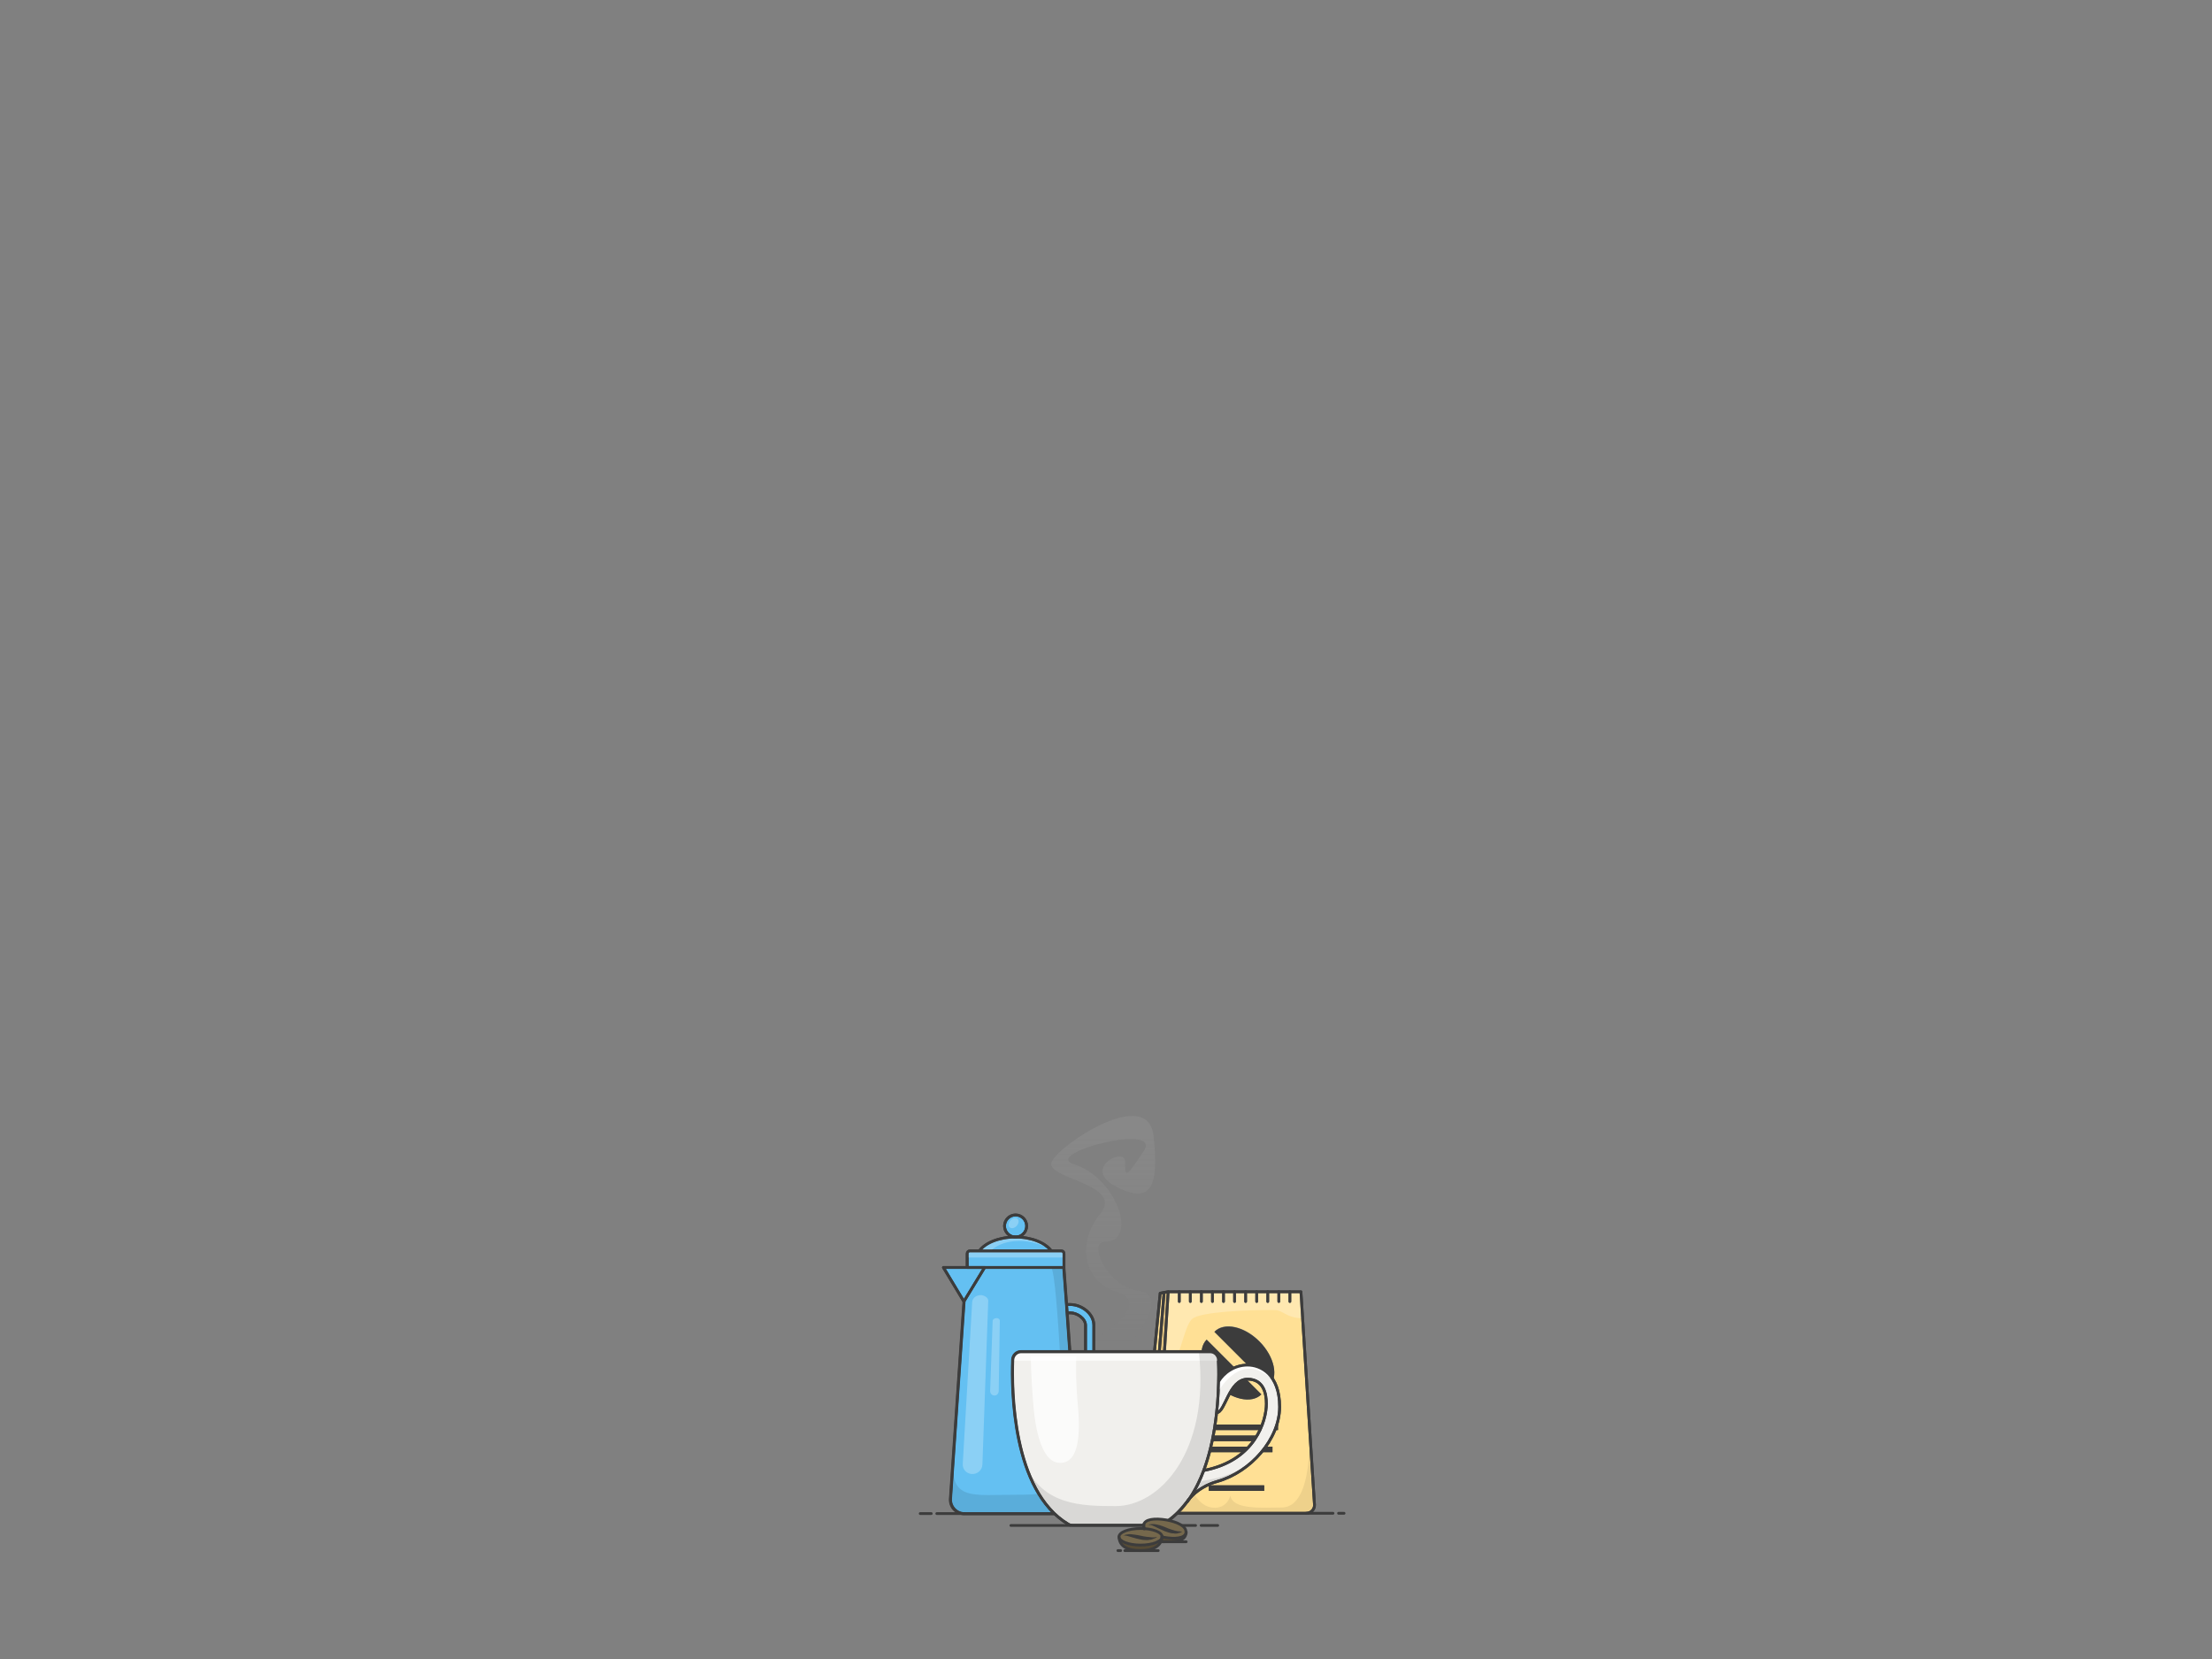 <?xml version="1.0" encoding="utf-8"?>
<!-- Generator: Adobe Illustrator 21.0.0, SVG Export Plug-In . SVG Version: 6.00 Build 0)  -->
<svg version="1.1" id="cup_of_coffee_1_" xmlns="http://www.w3.org/2000/svg" xmlns:xlink="http://www.w3.org/1999/xlink" x="0px"
	 y="0px" viewBox="0 0 800 600" style="enable-background:new 0 0 800 600;" xml:space="preserve">
<rect x="0" y="0" width="800" height="600" fill="#808080" stroke="none"/>
<style type="text/css">
	.st0{fill:#FFE095;}
	.st1{fill:#3C3C3C;}
	.st2{fill:#E3C47F;}
	.st3{fill:none;stroke:#3C3C3C;stroke-width:2;stroke-miterlimit:10;}
	.st4{fill:none;stroke:#3C3C3C;stroke-linecap:round;stroke-linejoin:round;stroke-miterlimit:10;}
	.st5{fill:none;stroke:#3C3C3C;stroke-linecap:round;stroke-miterlimit:10;}
	.st6{opacity:7.000000e-02;}
	.st7{opacity:0.25;fill:#FFFFFF;}
	.st8{fill:#64C0F2;}
	.st9{fill:none;stroke:#3C3C3C;stroke-miterlimit:10;}
	.st10{fill:none;stroke:#3C3C3C;stroke-linejoin:round;stroke-miterlimit:10;}
	.st11{opacity:0.1;}
	.st12{opacity:0.25;fill:url(#SVGID_1_);}
	.st13{fill:#F1F0ED;}
	.st14{opacity:0.75;fill:#FFFFFF;}
	.st15{fill:#FFFFFF;}
	.st16{fill:#75684C;}
	.st17{fill:#564B35;}
</style>
<g id="package_1_">
	<g id="color">
		<g id="XMLID_24_">
			<g>
				<path class="st0" d="M466.5,467.2h4l4.9,77c0.1,1.7-1.3,3.1-3,3.1h-54.9l5-80.1h4h4h4h4h4h4h4h4h4h4H466.5z M459,501.4
					c3.5-3.5,1.9-10.8-3.5-16.3c-5.5-5.5-12.8-7.1-16.3-3.5L459,501.4z M456.2,504.3l-19.8-19.8c-3.5,3.5-1.9,10.8,3.5,16.3
					C445.4,506.2,452.7,507.8,456.2,504.3z"/>
				<path class="st1" d="M455.5,485.2c5.5,5.5,7,12.8,3.5,16.3l-19.8-19.8C442.8,478.1,450,479.7,455.5,485.2z"/>
				<path class="st1" d="M436.4,484.5l19.8,19.8c-3.5,3.5-10.8,1.9-16.3-3.5C434.5,495.3,432.9,488,436.4,484.5z"/>
				<polygon class="st2" points="422.5,467.2 417.5,547.3 414.6,546.4 421,467.5 				"/>
				<polygon class="st0" points="421,467.5 414.6,546.4 411.9,546.4 419.5,467.7 				"/>
			</g>
			<g>
				<line class="st3" x1="462.2" y1="516.2" x2="432.2" y2="516.2"/>
				<line class="st3" x1="458.2" y1="520.2" x2="436.2" y2="520.2"/>
				<line class="st3" x1="460.2" y1="524.2" x2="434.2" y2="524.2"/>
				<line class="st3" x1="457.2" y1="538.2" x2="437.2" y2="538.2"/>
				<path class="st4" d="M417.5,547.3l5-80.1h4h4h4h4h4h4h4h4h4h4h4h4l4.9,77c0.1,1.7-1.3,3.1-3,3.1H417.5l-2.9-0.9h-2.7l7.7-78.7
					l1.5-0.3l1.5-0.3"/>
				<line class="st5" x1="426.5" y1="467.2" x2="426.5" y2="470.7"/>
				<line class="st5" x1="430.5" y1="467.2" x2="430.5" y2="470.7"/>
				<line class="st5" x1="434.5" y1="467.2" x2="434.5" y2="470.7"/>
				<line class="st5" x1="438.5" y1="467.2" x2="438.5" y2="470.7"/>
				<line class="st5" x1="442.5" y1="467.2" x2="442.5" y2="470.7"/>
				<line class="st5" x1="446.5" y1="467.2" x2="446.5" y2="470.7"/>
				<line class="st5" x1="450.5" y1="467.2" x2="450.5" y2="470.7"/>
				<line class="st5" x1="454.5" y1="467.2" x2="454.5" y2="470.7"/>
				<line class="st5" x1="458.5" y1="467.2" x2="458.5" y2="470.7"/>
				<line class="st5" x1="462.5" y1="467.2" x2="462.5" y2="470.7"/>
				<line class="st5" x1="466.5" y1="467.2" x2="466.5" y2="470.7"/>
				<line class="st4" x1="414.6" y1="546.4" x2="421" y2="467.5"/>
			</g>
		</g>
	</g>
	<g id="shadows">
		<path class="st6" d="M418.4,532.4c0.5,7,0.5,12.9,4.7,12.9c2.8,0,6.9-3.4,7.7-7.7c0,0,2.1,7.7,8.6,7.7c2.5,0,4.7-1.4,5.6-4.4
			c0.7,5.3,12.1,4.3,18.5,4.3c14.4,0,9.4-40.5,9-47.8l3,46.8c0,0-0.1,3.1-2.5,3.1s-55.4,0-55.4,0L418.4,532.4z"/>
		<path class="st7" d="M420.7,495.3c6.2,0,6.9-15.5,10.6-18.4c3.2-2.5,20.2-3.2,29.6-3.1c3.3,0,4,2.8,10.2,3l-0.6-9.6h-48
			L420.7,495.3z"/>
	</g>
	<g id="lines">
		<line class="st3" x1="462.2" y1="516.2" x2="432.2" y2="516.2"/>
		<line class="st3" x1="458.2" y1="520.2" x2="436.2" y2="520.2"/>
		<line class="st3" x1="460.2" y1="524.2" x2="434.2" y2="524.2"/>
		<line class="st3" x1="457.2" y1="538.2" x2="437.2" y2="538.2"/>
		<path class="st4" d="M417.5,547.3l5-80.1h48l4.9,77c0.1,1.7-1.3,3.1-3,3.1H417.5l-2.9-0.9h-2.7l7.7-78.7l2.9-0.5"/>
		<line class="st5" x1="426.5" y1="467.2" x2="426.5" y2="470.7"/>
		<line class="st5" x1="430.5" y1="467.2" x2="430.5" y2="470.7"/>
		<line class="st5" x1="434.5" y1="467.2" x2="434.5" y2="470.7"/>
		<line class="st5" x1="438.5" y1="467.2" x2="438.5" y2="470.7"/>
		<line class="st5" x1="442.5" y1="467.2" x2="442.5" y2="470.7"/>
		<line class="st5" x1="446.5" y1="467.2" x2="446.5" y2="470.7"/>
		<line class="st5" x1="450.5" y1="467.2" x2="450.5" y2="470.7"/>
		<line class="st5" x1="454.5" y1="467.2" x2="454.5" y2="470.7"/>
		<line class="st5" x1="458.5" y1="467.2" x2="458.5" y2="470.7"/>
		<line class="st5" x1="462.5" y1="467.2" x2="462.5" y2="470.7"/>
		<line class="st5" x1="466.5" y1="467.2" x2="466.5" y2="470.7"/>
		<line class="st4" x1="414.6" y1="546.4" x2="421" y2="467.5"/>
		<line class="st5" x1="472.4" y1="547.3" x2="482.1" y2="547.3"/>
		<line class="st5" x1="484.1" y1="547.3" x2="486.1" y2="547.3"/>
	</g>
</g>
<g id="kettle">
	<g id="color_1_">
		<g id="XMLID_3_">
			<g>
				<path class="st8" d="M395.6,479.3v15.3c0,4-4,7.1-7.7,7.4h-0.1l-0.2-3c2.3-0.3,4.9-2.2,4.9-4.5v-15.3c0-2.4-3-4.5-5.5-4.5h-1.2
					l-0.2-3l0.1,0h1.3C391.1,471.8,395.6,475,395.6,479.3z"/>
				<path class="st8" d="M385.9,474.8l1.7,24.3l0.2,3l2.9,40c0.2,2.9-2.1,5.4-5,5.4h-37c-2.9,0-5.2-2.5-5-5.4l4.9-71.3l7.5-12.3
					h28.6l1,13.4L385.9,474.8z"/>
				<path class="st8" d="M384.8,453.4v5h-28.6h-6.4v-5c0-0.6,0.5-1,1-1h3.5h26h3.5C384.3,452.4,384.8,452.8,384.8,453.4z"/>
				<path class="st8" d="M380.2,452.4h-26c2.1-2.9,7.1-5,13-5C373.1,447.4,378.2,449.5,380.2,452.4z"/>
				<path class="st8" d="M367.3,439.4c2.2,0,4,1.8,4,4c0,2.2-1.8,4-4,4c-2.2,0-4-1.8-4-4C363.3,441.2,365.1,439.4,367.3,439.4z"/>
				<polygon class="st8" points="356.1,458.4 348.6,470.7 341.2,458.4 349.8,458.4 				"/>
			</g>
			<g>
				<path class="st9" d="M356.1,458.4h28.6l1,13.4l0.2,3l1.7,24.3l0.2,3l2.9,40c0.2,2.9-2.1,5.4-5,5.4h-37c-2.9,0-5.2-2.5-5-5.4
					l4.9-71.3"/>
				<path class="st9" d="M384.8,458.4v-5c0-0.6-0.4-1-1-1h-3.5h-26h-3.5c-0.5,0-1,0.4-1,1v5"/>
				<path class="st9" d="M380.2,452.4c-2.1-2.9-7.1-5-13-5c-5.9,0-10.9,2.1-13,5"/>
				<path class="st9" d="M371.3,443.4c0,2.2-1.8,4-4,4c-2.2,0-4-1.8-4-4c0-2.2,1.8-4,4-4C369.5,439.4,371.3,441.2,371.3,443.4z"/>
				<path class="st9" d="M387.6,499.1C387.6,499.1,387.7,499.1,387.6,499.1c2.4-0.3,5-2.2,5-4.5v-15.3c0-2.4-3-4.5-5.5-4.5h-1.2
					h-0.1"/>
				<path class="st9" d="M385.8,471.8h1.3c4,0,8.5,3.2,8.5,7.5v15.3c0,4-4,7.1-7.7,7.4"/>
				<polygon class="st10" points="356.1,458.4 349.8,458.4 341.2,458.4 348.6,470.7 				"/>
			</g>
		</g>
	</g>
	<g id="shadows_6_">
		<path class="st11" d="M380.2,458.4c2.4,3.3,4.8,63.7,5.2,71.8c0.4,10.3-9.4,10.4-18.2,10.4c-15.3,0-23.5,2.2-22.5-12.4l-1,14.5
			l1.1,2.7l2.3,1.9c0,0,35.5,0,38.6,0c3.1,0,5.2-2.5,4.8-7.9s-5.8-81.1-5.8-81.1H380.2z"/>
		<polygon class="st7" points="349.8,454.8 384.8,454.8 384.7,453 383.8,452.4 350.8,452.4 349.4,453 		"/>
		
			<ellipse transform="matrix(0.673 -0.74 0.74 0.673 -207.298 415.814)" class="st7" cx="366.4" cy="442.3" rx="2.1" ry="1.5"/>
		<path class="st7" d="M358.2,452.6c2-2.6,10.3-6.5,21.3-1.1c0,0-5.3-4.4-12.2-4.1s-11.8,3.2-12.7,5L358.2,452.6z"/>
		<path class="st11" d="M390.2,498.2c1.6,0.2,4.2,0.7,5.4-5.8c0,0,1,8.8-7.7,9.7l-0.3-3L390.2,498.2z"/>
		<path class="st7" d="M351.5,533.1L351.5,533.1c-2-0.1-3.5-1.8-3.3-3.8l3.4-58.4c0.1-1.5,1.5-2.6,3.4-2.5c0,0,2.6,0.4,2.4,2.3
			l-2.1,59C355.2,531.7,353.5,533.2,351.5,533.1z"/>
		<path class="st7" d="M359.6,504.7L359.6,504.7c-0.8,0-1.5-0.7-1.5-1.6l0.9-25.3c0-0.6,0.6-1.1,1.5-1.1c0,0,1.1,0.1,1.1,1
			l-0.4,25.5C361.1,504.1,360.4,504.8,359.6,504.7z"/>
	</g>
	<g id="lines_1_">
		<path class="st9" d="M349.8,458.4h35l6,83.6c0.2,2.9-2.1,5.4-5,5.4h-37c-2.9,0-5.2-2.5-5-5.4l4.9-71.3"/>
		<path class="st9" d="M384.8,458.4v-5c0-0.6-0.4-1-1-1h-33c-0.6,0-1,0.4-1,1v5"/>
		<path class="st9" d="M380.2,452.4c-2.1-2.9-7.1-5-13-5c-5.9,0-10.9,2.1-13,5"/>
		<circle class="st9" cx="367.3" cy="443.4" r="4"/>
		<g>
			<path class="st9" d="M387.6,499.1c2.3-0.2,5-2.2,5-4.5v-15.3c0-2.4-3-4.5-5.5-4.5h-1.3"/>
			<path class="st9" d="M385.8,471.8h1.3c4,0,8.5,3.2,8.5,7.5v15.3c0,4-4,7.1-7.7,7.5"/>
		</g>
		<polygon class="st10" points="356.1,458.4 341.2,458.4 348.6,470.7 		"/>
		<line class="st5" x1="348.8" y1="547.4" x2="338.8" y2="547.4"/>
		<line class="st5" x1="336.8" y1="547.4" x2="332.8" y2="547.4"/>
		<line class="st5" x1="385.8" y1="547.4" x2="390.8" y2="547.4"/>
		<line class="st5" x1="394.8" y1="547.4" x2="392.8" y2="547.4"/>
		<line class="st5" x1="400.8" y1="547.4" x2="396.8" y2="547.4"/>
	</g>
</g>
<g id="cup_of_coffee">
	<g id="smoke">
		<linearGradient id="SVGID_1_" gradientUnits="userSpaceOnUse" x1="398.987" y1="485.395" x2="398.987" y2="411.347">
			<stop  offset="0" style="stop-color:#9F9F9F;stop-opacity:0"/>
			<stop  offset="1" style="stop-color:#9F9F9F"/>
		</linearGradient>
		<path class="st12" d="M405.9,488.9c5.2-5.2,17.2-20.5,5.8-22.1s-18.3-17.7-12.2-17.7c12.5,0,4.2-23.3-11-28
			c-12.3-3.8,32-15.3,25.2-4.9s-6.8,9.4-6.8,3.9s-16,2.5-3.2,9.1c12.8,6.6,15.5-0.2,13.5-18.4s-33.8,3-36.8,9.3s26.5,7.9,17.5,18.9
			c-8.5,10.4-6.3,24.5,6.1,28.3c14.5,4.5-10.3,19.6-16.8,21.3L405.9,488.9z"/>
	</g>
	<g id="color_2_">
		<g id="XMLID_2_">
			<g>
				<path class="st13" d="M451.2,493.7c4.8,0,11.6,3.4,11.6,15.1s-10.5,23.6-22.6,27c-5.7,1.6-8.9,4.8-10.2,6.4
					c2.2-3.2,4-6.8,5.4-10.6c18.6-3.5,22.6-18,22.6-24.1c0-3.5-0.8-8.9-6.8-8.9c-6.8,0-8.1,12.1-11.2,12.1c0.5-4.1,0.6-7.9,0.7-11.2
					C442.5,496.6,446.4,493.7,451.2,493.7z"/>
				<path class="st13" d="M440.6,491.8c0.1,1.9,0.1,4.7,0.1,8c-0.1,3.3-0.3,7.1-0.7,11.2c-0.7,6.7-2.1,14-4.6,20.8
					c-1.4,3.8-3.2,7.4-5.4,10.6c0,0,0,0,0,0c-0.4,0.5-0.6,0.9-0.7,1c0,0,0,0,0,0.1c-2.4,3.2-5.2,5.9-8.6,7.9c-0.5,0.3-1,0.4-1.5,0.4
					h-31.2c-0.5,0-1.1-0.1-1.5-0.4c-20.3-12.1-20.5-48.9-20.1-59.5c0.1-1.6,1.4-2.9,3-2.9h68.4C439.3,488.9,440.6,490.1,440.6,491.8
					z"/>
			</g>
			<g>
				<path class="st9" d="M430,542.3c2.2-3.2,4-6.8,5.4-10.6c2.5-6.8,3.9-14.1,4.6-20.8c0.5-4.1,0.6-7.9,0.7-11.2
					c0.1-3.3,0-6.1-0.1-8c-0.1-1.6-1.4-2.9-3-2.9h-68.4c-1.6,0-2.9,1.3-3,2.9c-0.4,10.6-0.2,47.4,20.1,59.5c0.5,0.3,1,0.4,1.5,0.4
					h31.2c0.5,0,1.1-0.1,1.5-0.4c3.4-2,6.2-4.7,8.6-7.9"/>
				<path class="st9" d="M429.2,543.3c0.2-0.3,0.5-0.7,0.7-1"/>
				<path class="st9" d="M440.7,499.7c1.8-3.1,5.7-6,10.5-6c4.8,0,11.6,3.4,11.6,15.1s-10.5,23.6-22.6,27c-5.7,1.6-8.9,4.8-10.2,6.4
					c0,0,0,0,0,0c-0.4,0.5-0.6,0.9-0.7,1c0,0,0,0,0,0.1"/>
				<path class="st9" d="M440,510.9c3.1,0,4.4-12.1,11.2-12.1c5.9,0,6.8,5.4,6.8,8.9c0,6.1-4,20.5-22.6,24.1"/>
			</g>
		</g>
	</g>
	<g id="shadows_1_">
		<path class="st14" d="M366.1,492.1h74.6c0,0-0.1-2.9-2-3.1c-1.9-0.2-70-0.2-70-0.2S366.1,489.8,366.1,492.1z"/>
		<path class="st9" d="M383.3,520.1C383.3,520.1,383.3,520.1,383.3,520.1"/>
		<line class="st9" x1="375.8" y1="522.6" x2="375.8" y2="522.6"/>
		<path class="st11" d="M371,530.1c6.4,14.3,20.2,14.6,32.5,14.6c15.9,0,34.1-19.5,30.1-55.7c0,0,6.1-0.9,7,1.9
			c1.9,22-5.2,54.3-20.9,60.6l-32.9,0.1C386.7,551.7,373,541.3,371,530.1z"/>
		<path class="st14" d="M372.8,490.5c0.1,6.4,0.5,12.9,1.1,19.5c0.5,5,2.3,18.1,8.7,19c10.1,1.3,7.3-18.8,7-23.3
			c-0.4-5.1-0.5-10.2-0.4-15.1"/>
		<path class="st15" d="M440.7,503c4.1-6.3,11.3-12.6,20.2-3.2c0,0-4.5-8.1-11.6-6s-8.6,5.8-8.6,5.8V503z"/>
		<path class="st11" d="M433.7,535.7c4.1-0.4,15.1-2.3,21.7-9.5c0,0-7.5,8.2-17,10.3c-4.3,1.3-7.9,5.1-7.9,5.1
			S433.2,537.5,433.7,535.7z"/>
	</g>
	<g id="lines_2_">
		<path class="st9" d="M420.6,551.3c20.3-12.1,20.5-48.9,20.1-59.5c-0.1-1.6-1.4-2.9-3-2.9h-68.4c-1.6,0-2.9,1.3-3,2.9
			c-0.4,10.6-0.2,47.4,20.1,59.5c0.5,0.3,1,0.4,1.5,0.4H419C419.6,551.7,420.1,551.6,420.6,551.3z"/>
		<path class="st9" d="M440.7,499.7c1.8-3.1,5.7-6,10.5-6s11.6,3.4,11.6,15.1s-10.5,23.6-22.6,27c-8,2.3-11,7.6-11,7.6"/>
		<path class="st9" d="M440,510.9c3.2,0,4.4-12.1,11.2-12.1c5.9,0,6.8,5.4,6.8,8.9c0,6.1-4,20.6-22.6,24.1"/>
		<line class="st5" x1="418.3" y1="551.7" x2="432.4" y2="551.7"/>
		<line class="st5" x1="434.4" y1="551.7" x2="440.4" y2="551.7"/>
		<line class="st5" x1="387" y1="551.7" x2="365.6" y2="551.7"/>
	</g>
</g>
<g id="beans_1_">
	<g id="beans">
		<g>
			<g id="XMLID_27_">
				<g>
					<path class="st16" d="M421.9,549.7c4.1,0.7,7.3,2.3,7.1,4.3c0,0.1,0,0.1,0,0.2c0,0.1,0,0.1,0,0.2c0,0,0,0.1,0,0.1
						c-0.6,1.8-3.8,2.2-7.8,1.5c-0.3,0-0.6-0.1-0.9-0.2c0,0,0-0.1,0-0.1c-0.2-1.4-2.7-2.5-6.1-2.8c-0.2-0.3-0.4-0.7-0.4-1.1
						c0,0,0-0.1,0-0.1c0-0.1,0-0.1,0-0.2C414.1,549.4,417.7,548.9,421.9,549.7z"/>
					<path class="st17" d="M428.9,554.5c-0.6,2.7-2.6,3.1-8.5,3.1c-0.2,0-0.5,0-0.7,0c0.2-0.4,0.3-0.9,0.4-1.4c0-0.1,0-0.2,0-0.3
						c0,0,0,0,0,0c0.3,0.1,0.6,0.1,0.9,0.2C425.1,556.7,428.3,556.3,428.9,554.5z"/>
					<path class="st16" d="M420.2,555.7c0,0,0,0.1,0,0.1c0,0.1,0,0.2,0,0.4c-0.1,0.5-0.6,0.9-1.2,1.3h0c-1.4,0.8-3.8,1.3-6.5,1.3
						c-4.1,0-7.5-1.3-7.7-2.8c0,0,0-0.1,0-0.2c0-1.7,3.5-3,7.8-3c0.4,0,0.8,0,1.2,0c0.1,0,0.3,0,0.4,0
						C417.5,553.2,420,554.3,420.2,555.7z"/>
					<path class="st17" d="M420.2,556.2c-0.1,0.5-0.2,1-0.4,1.4c-0.9,2.1-3.5,3.3-7.3,3.3c-5,0-7.6-1.7-7.7-4.8
						c0.2,1.6,3.6,2.8,7.7,2.8c2.7,0,5.1-0.5,6.5-1.3h0C419.6,557.1,420,556.7,420.2,556.2z"/>
				</g>
				<g>
				</g>
			</g>
		</g>
	</g>
	<g id="beans_line">
		<g>
			<ellipse class="st5" cx="412.5" cy="555.8" rx="7.8" ry="3"/>
			<path class="st5" d="M404.7,555.8c0.1,3.2,2.7,5,7.8,5c4.8,0,7.7-1.9,7.8-5.1"/>
			<g>
				<path class="st1" d="M406.2,555.5c0,0,0.2-0.1,0.5-0.3c0.2-0.1,0.4-0.2,0.6-0.2c0.2,0,0.5-0.1,0.8-0.1c0.6-0.1,1.3,0,2.1,0.1
					c0.7,0.1,1.5,0.2,2.3,0.4c0.8,0.2,1.5,0.3,2.2,0.4c0.3,0,0.7,0.1,1,0.1c0.3,0,0.6,0.1,0.9,0.1c0.3,0,0.5,0,0.8,0
					c0.2,0,0.4,0,0.6-0.1c0.3-0.1,0.5-0.1,0.5-0.1s-0.1,0.1-0.4,0.3c-0.1,0.1-0.3,0.2-0.6,0.3c-0.2,0.1-0.5,0.2-0.8,0.3
					c-0.3,0.1-0.6,0.2-1,0.2c-0.4,0.1-0.7,0.1-1.1,0.1c-0.8,0-1.6-0.1-2.4-0.3c-1.6-0.3-3-0.8-4.1-1.1c-0.3-0.1-0.5-0.1-0.8-0.2
					c-0.2,0-0.4,0-0.6-0.1C406.4,555.5,406.2,555.5,406.2,555.5z"/>
			</g>
		</g>
		<g>
			<path class="st5" d="M420.2,555.8C420.2,555.8,420.2,555.8,420.2,555.8c0.3,0.1,0.6,0.1,0.9,0.2c4,0.7,7.2,0.3,7.8-1.5
				c0,0,0-0.1,0-0.1c0-0.1,0-0.1,0-0.2c0-0.1,0-0.1,0-0.2c0.1-2-3.1-3.6-7.1-4.3c-4.2-0.7-7.8-0.3-8.2,1.8c0,0.1,0,0.1,0,0.2
				c0,0,0,0.1,0,0.1c0,0.4,0.1,0.8,0.4,1.1"/>
			<path class="st5" d="M429,554c0,0.1,0,0.1,0,0.2c0,0.1,0,0.1,0,0.2c0,0,0,0.1,0,0.1c-0.6,2.7-2.6,3.1-8.5,3.1c-0.2,0-0.5,0-0.7,0
				"/>
			<line class="st5" x1="418.9" y1="557.5" x2="418.9" y2="557.5"/>
			<path class="st5" d="M413.7,552.9c0-0.4,0-0.7,0-1.1c0,0,0-0.1,0-0.1c0-0.1,0-0.1,0-0.2c0-0.1,0-0.1,0-0.2"/>
			<g>
				<path class="st1" d="M415.3,551.5c0,0,0.2-0.1,0.5-0.2c0.2,0,0.4-0.1,0.7-0.1c0.2,0,0.5,0,0.9,0c0.6,0.1,1.3,0.2,2,0.4
					c0.7,0.2,1.4,0.5,2.2,0.8c0.7,0.3,1.4,0.6,2.1,0.8c0.3,0.1,0.6,0.2,1,0.3c0.3,0.1,0.6,0.2,0.9,0.2c0.3,0.1,0.5,0.1,0.8,0.1
					c0.2,0,0.4,0.1,0.6,0.1c0.3,0,0.6,0,0.6,0s-0.2,0.1-0.5,0.3c-0.2,0.1-0.4,0.2-0.6,0.2c-0.2,0.1-0.5,0.1-0.8,0.2
					c-0.3,0-0.7,0.1-1,0c-0.4,0-0.7-0.1-1.1-0.1c-0.8-0.2-1.5-0.4-2.3-0.7c-1.5-0.6-2.8-1.3-3.9-1.8c-0.3-0.1-0.5-0.2-0.7-0.3
					c-0.2-0.1-0.4-0.1-0.6-0.2C415.5,551.5,415.3,551.5,415.3,551.5z"/>
			</g>
		</g>
		<line class="st5" x1="420.4" y1="557.6" x2="429" y2="557.6"/>
		<line class="st5" x1="418.9" y1="560.8" x2="406.8" y2="560.8"/>
		<line class="st5" x1="405.3" y1="560.8" x2="404.3" y2="560.8"/>
	</g>
</g>
</svg>
